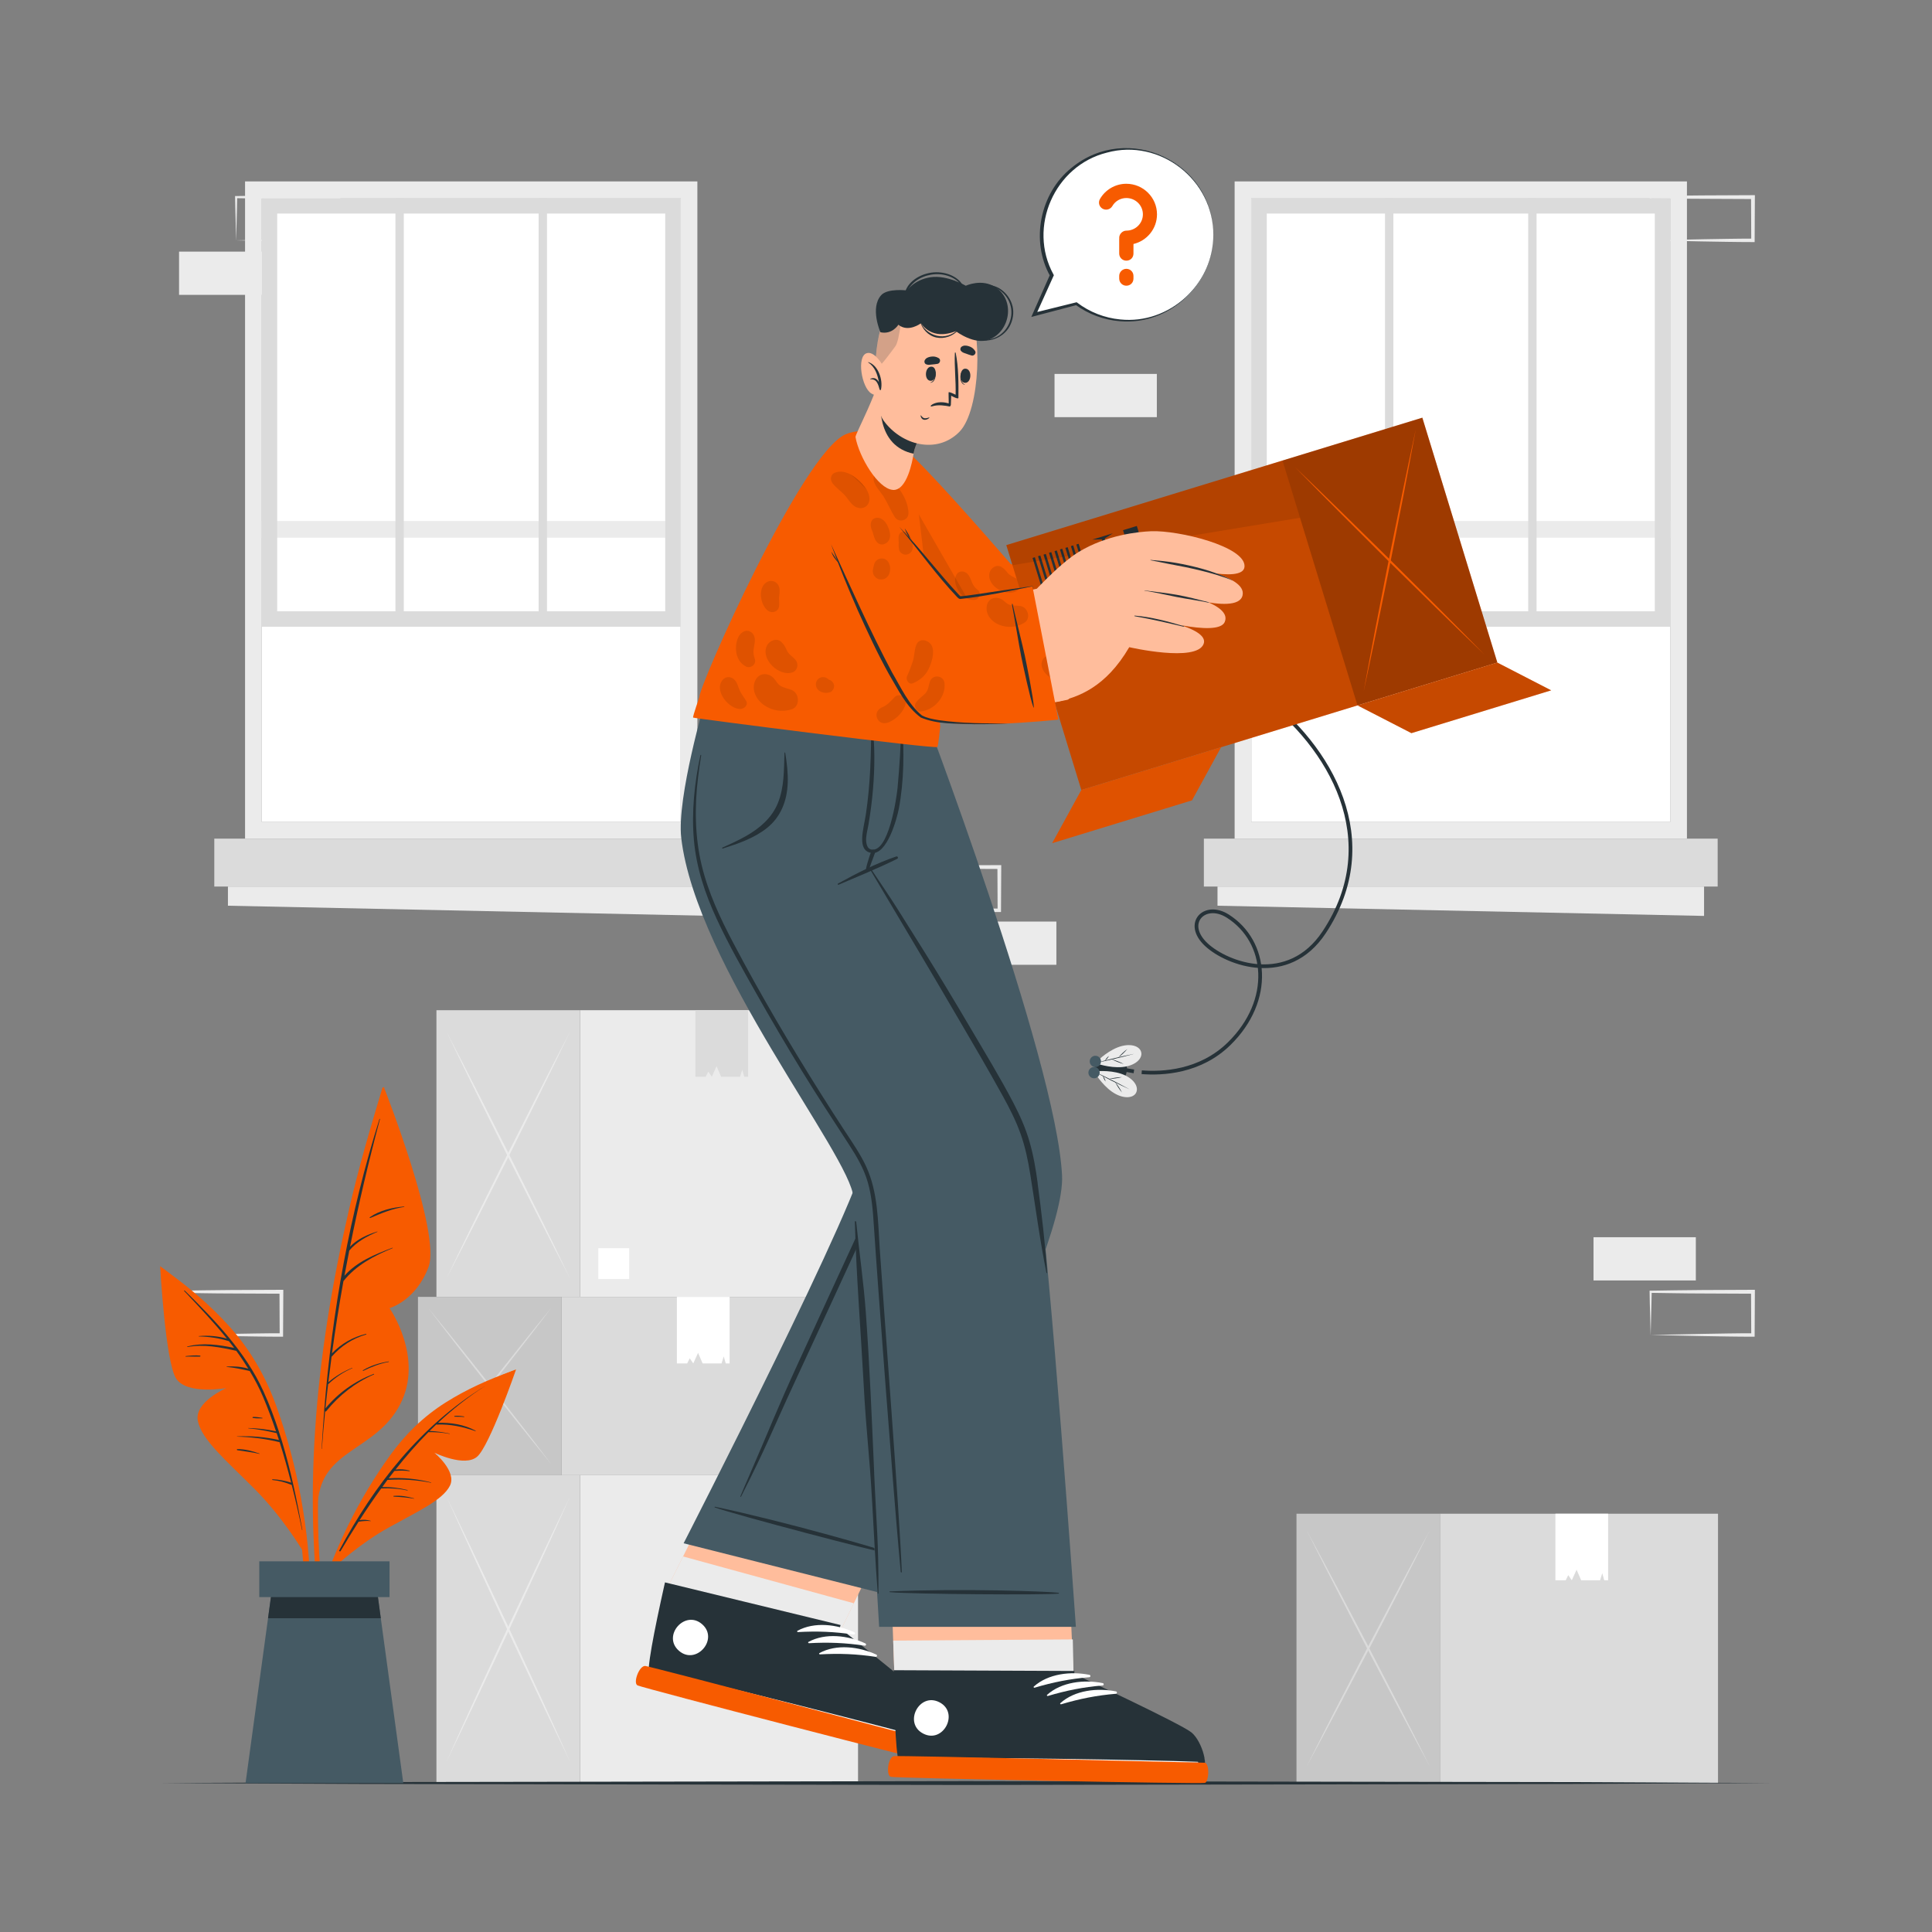 <svg width="390" height="390" viewBox="0 0 390 390" fill="none" xmlns="http://www.w3.org/2000/svg">
<rect x="0" y="0" width="390" height="390" fill="#808080" stroke="none"/>
<g clip-path="url(#clip0_625_6523)">
<path d="M321.672 258.477H342.326V249.748H321.672V258.477Z" fill="#EBEBEB"/>
<path d="M333.2 269.482L343.621 269.264L348.754 269.178C350.462 269.139 352.154 269.147 353.863 269.139L353.512 269.49L353.473 260.762L353.863 261.152L343.535 261.105C340.096 261.105 336.648 261.019 333.208 260.98L333.419 260.77C333.403 262.197 333.349 263.632 333.317 265.091L333.208 269.498L333.2 269.482ZM333.2 269.482L333.091 265.161C333.052 263.703 333.005 262.228 332.99 260.754V260.544H333.2C336.64 260.505 340.088 260.419 343.528 260.411L353.855 260.364H354.245V260.754L354.198 269.482V269.833H353.847C352.108 269.818 350.36 269.826 348.629 269.787L343.434 269.701L333.2 269.482Z" fill="#EBEBEB"/>
<path d="M181.069 183.752L191.49 183.534L196.622 183.448C198.33 183.409 200.023 183.417 201.731 183.401L201.38 183.752L201.341 175.024L201.731 175.414L191.404 175.367C187.964 175.367 184.517 175.282 181.077 175.243L181.287 175.032C181.272 176.459 181.217 177.895 181.186 179.353L181.077 183.76L181.069 183.752ZM181.069 183.752L180.96 179.431C180.921 177.973 180.874 176.498 180.858 175.024V174.814H181.069C184.509 174.775 187.956 174.689 191.396 174.681L201.723 174.634H202.113V175.024L202.067 183.752V184.103H201.716C199.976 184.088 198.229 184.096 196.497 184.057L191.303 183.971L181.069 183.752Z" fill="#EBEBEB"/>
<path d="M192.59 194.758H213.244V186.03H192.59V194.758Z" fill="#EBEBEB"/>
<path d="M169.369 194.758L179.79 194.54L184.922 194.454C186.631 194.415 188.323 194.423 190.031 194.407L189.68 194.758L189.641 186.03L190.031 186.42L179.704 186.373C176.264 186.373 172.817 186.288 169.377 186.249L169.588 186.038C169.572 187.465 169.517 188.901 169.486 190.359L169.377 194.766L169.369 194.758ZM169.369 194.758L169.26 190.437C169.221 188.979 169.174 187.504 169.159 186.03V185.82H169.369C172.809 185.781 176.257 185.695 179.696 185.687L190.024 185.64H190.414V186.03L190.367 194.758V195.109H190.016C188.276 195.094 186.529 195.102 184.798 195.063L179.603 194.977L169.369 194.758Z" fill="#EBEBEB"/>
<path d="M212.87 84.209H233.524V75.481H212.87V84.209Z" fill="#EBEBEB"/>
<path d="M36.145 269.482L46.566 269.264L51.698 269.178C53.407 269.139 55.099 269.147 56.807 269.139L56.456 269.49L56.417 260.762L56.807 261.152L46.48 261.105C43.04 261.105 39.593 261.019 36.153 260.98L36.364 260.77C36.348 262.197 36.293 263.632 36.262 265.091L36.153 269.498L36.145 269.482ZM36.145 269.482L36.036 265.161C35.997 263.703 35.95 262.228 35.935 260.754V260.544H36.145C39.585 260.505 43.033 260.419 46.472 260.411L56.8 260.364H57.19V260.754L57.143 269.482V269.833H56.792C55.052 269.818 53.305 269.826 51.574 269.787L46.379 269.701L36.145 269.482Z" fill="#EBEBEB"/>
<path d="M47.666 48.516L58.087 48.298L63.219 48.212C64.927 48.173 66.62 48.181 68.328 48.165L67.977 48.516L67.938 39.788L68.328 40.178L58.001 40.131C54.561 40.131 51.113 40.045 47.673 40.006L47.884 39.796C47.868 41.223 47.814 42.658 47.783 44.117L47.673 48.524L47.666 48.516ZM47.666 48.516L47.556 44.195C47.517 42.736 47.471 41.262 47.455 39.788V39.577H47.666C51.105 39.538 54.553 39.453 57.993 39.445L68.32 39.398H68.71V39.788L68.663 48.516V48.867H68.312C66.573 48.852 64.826 48.859 63.094 48.82L57.899 48.734L47.666 48.516Z" fill="#EBEBEB"/>
<path d="M36.145 59.522H56.8V50.794H36.145V59.522Z" fill="#EBEBEB"/>
<path d="M333.2 48.516L343.621 48.298L348.754 48.212C350.462 48.173 352.154 48.181 353.863 48.165L353.512 48.516L353.473 39.788L353.863 40.178L343.535 40.131C340.096 40.131 336.648 40.045 333.208 40.006L333.419 39.796C333.403 41.223 333.349 42.658 333.317 44.117L333.208 48.524L333.2 48.516ZM333.2 48.516L333.091 44.195C333.052 42.736 333.005 41.262 332.99 39.788V39.577H333.2C336.64 39.538 340.088 39.453 343.528 39.445L353.855 39.398H354.245V39.788L354.198 48.516V48.867H353.847C352.108 48.852 350.36 48.859 348.629 48.82L343.434 48.734L333.2 48.516Z" fill="#EBEBEB"/>
<path d="M173.207 297.781H117.086V359.923H173.207V297.781Z" fill="#EBEBEB"/>
<path d="M88.101 359.931H117.078L117.078 297.781H88.101V359.931Z" fill="#DBDBDB"/>
<path d="M90.106 355.649C92.251 351.226 94.38 346.796 96.486 342.35L102.773 328.981L108.981 315.557C111.041 311.072 113.076 306.579 115.097 302.063C112.952 306.486 110.822 310.916 108.716 315.362L102.429 328.731L96.221 342.155C94.162 346.64 92.126 351.133 90.106 355.649Z" fill="#EBEBEB"/>
<path d="M90.106 302.063C92.126 306.571 94.162 311.072 96.221 315.557L102.429 328.981L108.716 342.35C110.822 346.796 112.952 351.234 115.097 355.649C113.076 351.141 111.041 346.64 108.981 342.155L102.773 328.731L96.486 315.362C94.38 310.916 92.251 306.478 90.106 302.063Z" fill="#EBEBEB"/>
<path d="M173.207 203.923H117.086V261.784H173.207V203.923Z" fill="#EBEBEB"/>
<path d="M88.101 261.792H117.078V203.923H88.101V261.792Z" fill="#DBDBDB"/>
<path d="M140.376 217.355H141.57H142.459L142.974 216.325L143.684 217.355L144.651 215.226L145.571 217.355H148.2H149.401L149.83 215.935L150.236 217.355H151.016V203.923H140.376V217.355Z" fill="#DBDBDB"/>
<path d="M90.106 258.102C92.251 253.984 94.38 249.858 96.486 245.716L102.773 233.267L108.981 220.764C111.041 216.591 113.076 212.402 115.097 208.198C112.952 212.308 110.822 216.442 108.716 220.584L102.429 233.033L96.221 245.536C94.162 249.709 92.126 253.898 90.106 258.102Z" fill="#EBEBEB"/>
<path d="M90.106 208.206C92.126 212.41 94.162 216.598 96.221 220.771L102.429 233.275L108.716 245.724C110.822 249.865 112.952 253.992 115.097 258.11C113.076 253.906 111.041 249.717 108.981 245.544L102.773 233.041L96.486 220.592C94.38 216.45 92.251 212.324 90.106 208.206Z" fill="#EBEBEB"/>
<path d="M120.775 258.196H127.007V251.964H120.775V258.196Z" fill="white"/>
<path d="M169.463 261.792H113.342V297.781H169.463V261.792Z" fill="#DBDBDB"/>
<path d="M84.373 297.781H113.35V261.792H84.373V297.781Z" fill="#C7C7C7"/>
<path d="M136.64 275.223H137.826H138.723L139.23 274.186L139.947 275.223L140.915 273.094L141.835 275.223H144.456H145.657L146.094 273.803L146.499 275.223H147.279V261.792H136.64V275.223Z" fill="white"/>
<path d="M86.361 295.644C88.506 293.031 90.636 290.402 92.742 287.773L99.028 279.864L105.237 271.916C107.297 269.264 109.332 266.604 111.353 263.929C109.208 266.542 107.078 269.163 104.972 271.799L98.685 279.708L92.477 287.656C90.417 290.308 88.382 292.968 86.361 295.644Z" fill="#DBDBDB"/>
<path d="M86.361 263.929C88.382 266.596 90.417 269.264 92.477 271.916L98.685 279.864L104.972 287.773C107.078 290.402 109.208 293.031 111.353 295.644C109.332 292.976 107.297 290.308 105.237 287.656L99.028 279.716L92.742 271.807C90.636 269.178 88.506 266.55 86.361 263.937V263.929Z" fill="#DBDBDB"/>
<path d="M346.804 305.565H290.683V359.931H346.804V305.565Z" fill="#DBDBDB"/>
<path d="M261.713 359.931H290.69V305.565H261.713V359.931Z" fill="#C7C7C7"/>
<path d="M313.981 318.997H315.167H316.064L316.571 317.959L317.288 318.997L318.255 316.867L319.176 318.997H321.797H322.998L323.435 317.577L323.84 318.997H324.62V305.565H313.981V318.997Z" fill="white"/>
<path d="M263.702 356.694C265.847 352.747 267.977 348.785 270.083 344.807L276.369 332.857L282.578 320.861C284.637 316.851 286.673 312.834 288.693 308.802C286.548 312.749 284.419 316.711 282.313 320.689L276.026 332.639L269.817 344.635C267.758 348.644 265.722 352.661 263.702 356.694Z" fill="#DBDBDB"/>
<path d="M263.702 308.802C265.722 312.834 267.758 316.859 269.817 320.861L276.026 332.857L282.313 344.807C284.419 348.785 286.548 352.747 288.693 356.694C286.673 352.661 284.637 348.636 282.578 344.635L276.369 332.639L270.083 320.689C267.977 316.711 265.847 312.749 263.702 308.802Z" fill="#DBDBDB"/>
<path d="M249.226 36.621V169.299H340.532V36.621H249.226ZM337.163 165.93H252.595V39.991H337.163V165.93Z" fill="#EBEBEB"/>
<path d="M337.163 39.991H252.595V165.93H337.163V39.991Z" fill="white"/>
<path d="M252.595 108.545L337.163 108.545V105.175L252.595 105.175V108.545Z" fill="#EBEBEB"/>
<path d="M243.017 178.963H346.733V169.291H243.017V178.963Z" fill="#DBDBDB"/>
<path d="M245.77 182.832L343.988 184.891V178.963H245.77V182.832Z" fill="#EBEBEB"/>
<path d="M252.595 39.991H337.163V126.516H252.595V39.991ZM334.043 43.111H255.715V123.396H334.043V43.103V43.111Z" fill="#DBDBDB"/>
<path d="M310.175 39.991H308.49V123.396H310.175V39.991Z" fill="#DBDBDB"/>
<path d="M281.268 39.991H279.583V123.396H281.268V39.991Z" fill="#DBDBDB"/>
<path d="M49.468 36.621V169.299H140.775V36.621H49.468ZM137.405 165.93H52.837V39.991H137.405V165.93Z" fill="#EBEBEB"/>
<path d="M137.405 39.991H52.837V165.93H137.405V39.991Z" fill="white"/>
<path d="M52.837 108.545L137.405 108.545V105.175L52.837 105.175V108.545Z" fill="#EBEBEB"/>
<path d="M43.259 178.963H146.976V169.291H43.259V178.963Z" fill="#DBDBDB"/>
<path d="M46.012 182.832L144.23 184.891V178.963H46.012V182.832Z" fill="#EBEBEB"/>
<path d="M52.837 39.991H137.405V126.516H52.837V39.991ZM134.285 43.111H55.957V123.396H134.285V43.103V43.111Z" fill="#DBDBDB"/>
<path d="M110.417 39.991H108.732V123.396H110.417V39.991Z" fill="#DBDBDB"/>
<path d="M81.51 39.991H79.825V123.396H81.51V39.991Z" fill="#DBDBDB"/>
<path d="M32.331 359.931L73 359.736L113.669 359.674L195 359.541L276.331 359.674L317 359.736L357.669 359.931L317 360.118L276.331 360.188L195 360.321L113.669 360.188L73 360.118L32.331 359.931Z" fill="#263238"/>
<path d="M250.575 137.607C251.02 137.873 251.457 138.153 251.893 138.434" stroke="#263238" stroke-width="0.75" stroke-miterlimit="10"/>
<path d="M254.491 140.244C268.601 150.68 279.583 169.657 267.291 188.206C260.044 199.126 247.767 194.633 243.54 190.717C238.867 186.396 243.165 181.966 247.837 184.922C255.934 190.054 257.073 201.926 248.103 210.701C242.26 216.418 234.655 216.777 230.467 216.442" stroke="#263238" stroke-width="0.75" stroke-miterlimit="10"/>
<path d="M228.891 216.271C227.924 216.13 227.354 215.998 227.354 215.998" stroke="#263238" stroke-width="0.75" stroke-miterlimit="10"/>
<path d="M220.982 215.397C220.615 218.54 226.988 220.264 227.464 216.153C227.947 212.043 221.349 212.253 220.982 215.397Z" fill="#263238"/>
<path d="M229.351 220.561C228.758 221.746 226.66 221.902 224.492 220.397C222.323 218.891 220.826 216.278 220.826 216.278C220.826 216.278 223.813 215.92 226.317 216.754C228.821 217.597 229.944 219.367 229.343 220.561H229.351Z" fill="#EBEBEB"/>
<path d="M220.826 216.278C222.058 216.832 223.267 217.433 224.468 218.033C225.669 218.65 226.871 219.258 228.048 219.913C226.816 219.359 225.607 218.759 224.406 218.158C223.205 217.542 222.003 216.934 220.826 216.278Z" fill="#263238"/>
<path d="M226.488 220.537C226.208 220.217 225.966 219.866 225.732 219.515C225.506 219.157 225.279 218.798 225.092 218.416C225.373 218.735 225.615 219.086 225.849 219.437C226.075 219.796 226.301 220.155 226.488 220.537Z" fill="#263238"/>
<path d="M223.86 217.799C224.289 217.674 224.733 217.612 225.17 217.542C225.615 217.487 226.052 217.425 226.496 217.425C226.067 217.55 225.623 217.612 225.186 217.682C224.741 217.737 224.304 217.799 223.86 217.799Z" fill="#263238"/>
<path d="M223.189 218.314C223.041 218.15 222.947 217.963 222.846 217.776C222.76 217.581 222.666 217.394 222.627 217.175C222.776 217.339 222.869 217.526 222.971 217.713C223.056 217.908 223.15 218.096 223.189 218.314Z" fill="#263238"/>
<path d="M230.365 212.394C230.061 211.107 228.056 210.467 225.599 211.434C223.142 212.402 221.083 214.593 221.083 214.593C221.083 214.593 223.907 215.639 226.543 215.397C229.172 215.155 230.677 213.689 230.365 212.394Z" fill="#EBEBEB"/>
<path d="M221.083 214.594C222.409 214.336 223.719 214.032 225.038 213.728C226.348 213.408 227.658 213.096 228.953 212.729C227.627 212.979 226.317 213.291 224.999 213.595C223.688 213.915 222.378 214.227 221.083 214.594Z" fill="#263238"/>
<path d="M227.573 211.754C227.222 212.004 226.91 212.293 226.598 212.573C226.294 212.87 225.989 213.166 225.724 213.494C226.075 213.244 226.387 212.956 226.699 212.675C227.003 212.378 227.308 212.082 227.573 211.754Z" fill="#263238"/>
<path d="M224.375 213.813C224.765 214.032 225.178 214.196 225.591 214.367C226.005 214.523 226.426 214.679 226.855 214.788C226.465 214.57 226.052 214.406 225.638 214.235C225.225 214.079 224.804 213.923 224.375 213.813Z" fill="#263238"/>
<path d="M223.852 213.158C223.673 213.283 223.532 213.439 223.392 213.595C223.259 213.759 223.127 213.93 223.041 214.125C223.22 214.001 223.361 213.845 223.501 213.689C223.634 213.525 223.759 213.353 223.852 213.158Z" fill="#263238"/>
<path d="M220.982 215.397C221.606 215.467 222.058 216.037 221.98 216.661C221.91 217.285 221.341 217.737 220.717 217.659C220.093 217.581 219.64 217.019 219.718 216.395C219.788 215.771 220.358 215.319 220.982 215.397Z" fill="#455A64"/>
<path d="M221.247 213.127C221.871 213.197 222.323 213.767 222.245 214.391C222.167 215.015 221.606 215.467 220.982 215.389C220.358 215.311 219.905 214.749 219.983 214.125C220.054 213.501 220.623 213.049 221.247 213.127Z" fill="#455A64"/>
<path d="M150.524 288.842C150.524 288.842 133.918 322.14 133.91 322.171C132.537 329.051 131.453 335.104 131.188 338.286C131.188 338.302 131.18 338.317 131.188 338.341C131.087 339.542 131.102 340.322 131.274 340.564C131.289 340.587 131.289 340.603 131.305 340.618C133.076 342.412 187.722 354.994 189.774 354.791C191.833 354.596 191.412 348.722 189.68 346.538C187.933 344.354 169.174 330.182 169.174 330.182L185.437 296.829L150.532 288.842H150.524Z" fill="#FFBD9C"/>
<path d="M188.947 354.791C186.896 354.994 133.068 342.404 131.305 340.618C131.29 340.603 131.282 340.587 131.274 340.564C131.102 340.322 131.095 339.534 131.188 338.341C131.188 338.317 131.188 338.31 131.196 338.286C131.461 335.104 132.545 329.043 133.91 322.163C133.91 322.156 136.048 317.889 137.888 314.192L172.364 323.645L169.182 330.182C169.182 330.182 187.122 344.354 188.861 346.538C190.601 348.722 191.014 354.596 188.955 354.791H188.947Z" fill="#EBEBEB"/>
<path d="M189.696 353.917C187.621 354.073 132.842 340.111 131.094 338.255C130.416 337.561 131.991 329.457 134.168 319.73C134.191 319.629 134.214 319.527 134.238 319.426L169.681 328.037L169.517 328.63C169.517 328.63 188.097 343.356 189.797 345.595C191.49 347.826 191.778 353.761 189.696 353.91V353.917Z" fill="#263238"/>
<path d="M189.618 351.632C180.445 349.05 143.185 339.511 133.918 337.654C133.84 337.639 133.832 337.693 133.903 337.709C142.943 340.462 180.274 349.705 189.579 351.78C189.774 351.827 189.813 351.686 189.618 351.632Z" fill="white"/>
<path d="M172.45 329.496C168.987 327.889 164.4 327.319 160.968 329.199C160.836 329.269 160.937 329.457 161.07 329.457C164.946 329.238 168.472 329.371 172.325 329.956C172.598 329.995 172.707 329.613 172.458 329.503L172.45 329.496Z" fill="white"/>
<path d="M174.673 331.742C171.21 330.135 166.624 329.566 163.192 331.446C163.059 331.516 163.16 331.703 163.293 331.703C167.17 331.485 170.695 331.617 174.548 332.202C174.821 332.241 174.931 331.859 174.681 331.75L174.673 331.742Z" fill="white"/>
<path d="M176.888 333.996C173.425 332.389 168.839 331.82 165.407 333.7C165.274 333.77 165.376 333.957 165.508 333.957C169.385 333.739 172.91 333.871 176.764 334.456C177.037 334.495 177.146 334.113 176.896 334.004L176.888 333.996Z" fill="white"/>
<path d="M191.03 352.17C191.911 352.794 190.866 356.039 190.086 356.117C189.314 356.203 129.652 340.712 128.692 340.221C127.733 339.737 129.035 336.188 130.26 336.297C131.485 336.414 191.022 352.163 191.022 352.163L191.03 352.17Z" fill="#F75B00"/>
<path d="M141.718 327.857C138.255 324.862 133.591 330.236 137.062 333.239C140.525 336.235 145.189 330.86 141.718 327.857Z" fill="white"/>
<path d="M138.005 311.532L177.973 321.609C177.973 321.609 215.225 254.381 214.391 237.291C213.236 213.696 185.562 141.242 185.562 141.242H152.428C152.428 141.242 174.424 219.593 174.704 232.775C174.853 239.67 137.998 311.532 137.998 311.532H138.005Z" fill="#455A64"/>
<path d="M179.681 313.497C177.552 312.647 158.527 307.156 144.331 304.153C144.238 304.13 144.207 304.27 144.3 304.301C148.77 305.877 176.974 313.295 179.619 313.661C179.704 313.677 179.775 313.544 179.681 313.505V313.497Z" fill="#263238"/>
<path d="M177.474 215.943C174.837 204.883 172.061 193.853 169.05 182.887C166.031 171.873 162.911 160.875 159.425 149.994C158.996 148.668 158.559 147.342 158.122 146.016C158.052 145.813 157.74 145.907 157.802 146.11C160.899 156.936 164.058 167.755 167.006 178.628C169.955 189.501 172.778 200.405 175.43 211.349C176.085 214.063 176.733 216.77 177.372 219.484C178.028 222.284 178.737 225.1 179.065 227.963C179.377 230.716 179.221 233.446 178.519 236.129C177.825 238.766 176.709 241.254 175.578 243.727C170.797 254.101 166.008 264.467 161.25 274.856C156.484 285.262 155.704 287.633 151.133 298.132C150.564 299.434 149.994 300.737 149.456 302.047C149.417 302.133 149.542 302.203 149.589 302.117C154.815 291.837 155.618 289.357 160.47 278.897C165.353 268.367 170.22 257.837 175.064 247.299C177.248 242.541 179.814 237.689 180.141 232.37C180.485 226.84 178.737 221.27 177.474 215.943Z" fill="#263238"/>
<path d="M179.283 302.008C179.283 302.008 180.562 338.66 180.562 338.691C180.773 345.703 181.077 351.842 181.537 355.009C181.537 355.024 181.537 355.04 181.545 355.063C181.716 356.257 181.904 357.013 182.13 357.216C182.145 357.232 182.153 357.247 182.169 357.263C184.298 358.612 240.372 358.581 242.33 357.926C244.296 357.279 242.556 351.639 240.38 349.908C238.188 348.176 216.715 338.582 216.715 338.582L215.085 301.953L179.275 302.023L179.283 302.008Z" fill="#FFBD9C"/>
<path d="M180.305 331.164C180.305 331.164 180.57 338.668 180.57 338.691C180.78 345.703 181.085 351.842 181.545 355.009C181.545 355.024 181.545 355.04 181.553 355.063C181.794 356.241 181.997 357.013 182.138 357.216C182.153 357.232 182.161 357.247 182.177 357.263C184.306 358.612 240.38 358.581 242.338 357.926C244.304 357.279 242.564 351.639 240.388 349.908C238.196 348.176 216.723 338.582 216.723 338.582L216.559 330.938L180.305 331.18V331.164Z" fill="#EBEBEB"/>
<path d="M242.362 357.848C240.38 358.479 183.854 357.606 181.724 356.202C180.905 355.687 180.554 347.442 180.414 337.466C180.414 337.365 180.414 337.256 180.414 337.154L216.887 337.31L216.863 337.926C216.863 337.926 238.352 347.942 240.529 349.728C242.689 351.506 244.351 357.216 242.362 357.84V357.848Z" fill="#263238"/>
<path d="M241.753 355.64C232.229 355.258 193.775 354.618 184.329 354.962C184.251 354.962 184.251 355.016 184.329 355.024C193.76 355.609 232.214 355.937 241.745 355.796C241.948 355.796 241.948 355.648 241.745 355.64H241.753Z" fill="white"/>
<path d="M219.921 338.09C216.184 337.334 211.59 337.833 208.681 340.461C208.572 340.563 208.712 340.719 208.837 340.688C212.557 339.58 216.021 338.886 219.897 338.566C220.17 338.543 220.186 338.145 219.921 338.09Z" fill="white"/>
<path d="M222.604 339.759C218.868 339.003 214.274 339.51 211.364 342.13C211.255 342.232 211.396 342.388 211.52 342.357C215.241 341.249 218.704 340.555 222.581 340.235C222.854 340.212 222.869 339.814 222.604 339.759Z" fill="white"/>
<path d="M225.28 341.436C221.543 340.68 216.949 341.179 214.04 343.808C213.931 343.909 214.071 344.065 214.196 344.034C217.916 342.926 221.38 342.232 225.256 341.912C225.529 341.889 225.545 341.491 225.28 341.436Z" fill="white"/>
<path d="M243.251 355.835C244.257 356.241 243.984 359.634 243.251 359.899C242.517 360.156 180.89 358.932 179.844 358.682C178.799 358.433 179.244 354.681 180.461 354.501C181.677 354.33 243.243 355.835 243.243 355.835H243.251Z" fill="#F75B00"/>
<path d="M189.641 343.628C185.578 341.515 182.286 347.833 186.358 349.946C190.421 352.06 193.713 345.742 189.641 343.628Z" fill="white"/>
<path d="M185.156 141.211C185.156 141.211 185.156 141.219 185.149 141.242C185 141.921 176.74 174.579 175.711 175.196C174.541 175.882 205.725 217.846 209.422 238.438C211.786 251.612 217.183 328.403 217.183 328.403H177.466C177.466 328.403 173.573 263.195 172.271 241.698C171.764 233.36 140.486 194.813 137.514 169.112C136.578 161.015 142.397 141.203 142.397 141.203H185.156V141.211Z" fill="#455A64"/>
<path d="M176.467 297.312C175.991 286.509 175.562 275.683 174.774 264.896C174.33 258.78 173.456 252.868 172.848 246.768C172.817 246.449 172.559 246.371 172.567 246.698C172.848 257.548 173.745 268.281 174.322 279.123C174.899 289.926 175.453 292.492 176.061 303.295C176.405 309.41 176.709 315.525 177.185 321.633C177.185 321.726 177.333 321.726 177.333 321.633C177.356 310.783 176.927 308.154 176.459 297.312H176.467Z" fill="#263238"/>
<path d="M209.477 238.891C209.095 236.044 208.619 233.204 207.815 230.443C207.035 227.744 205.889 225.17 204.594 222.682C201.887 217.487 198.806 212.464 195.835 207.41C192.824 202.293 189.766 197.207 186.631 192.176C184.868 189.345 183.097 186.521 181.311 183.698C179.509 180.843 177.598 178.058 175.726 175.25C175.656 175.141 175.477 175.25 175.547 175.36C178.589 180.453 181.6 185.57 184.642 190.671C187.684 195.764 190.679 200.889 193.682 206.014C196.63 211.052 199.586 216.091 202.402 221.2C203.752 223.649 205.039 226.145 205.982 228.782C206.957 231.488 207.535 234.304 207.987 237.136C209.048 243.742 209.914 250.388 211.24 256.94C211.255 257.026 211.388 257.002 211.388 256.916C210.974 250.895 210.257 244.873 209.461 238.891H209.477Z" fill="#263238"/>
<path d="M213.705 321.523C211.427 321.227 194.111 320.626 179.619 321.25C179.517 321.25 179.525 321.391 179.619 321.399C184.345 321.82 211.029 321.999 213.681 321.695C213.767 321.687 213.806 321.539 213.697 321.523H213.705Z" fill="#263238"/>
<path d="M180.906 172.895C176.842 174.291 172.926 176.28 169.174 178.355C169.026 178.433 169.128 178.667 169.284 178.596C173.238 176.896 177.263 175.274 181.116 173.363C181.42 173.214 181.218 172.785 180.906 172.895Z" fill="#263238"/>
<path d="M182.099 145.829C182.091 145.696 181.85 145.665 181.85 145.813C181.881 150.501 181.584 154.627 181.187 159.011C180.999 161.046 179.369 172.294 175.836 171.475C175.243 171.335 174.947 170.757 174.853 169.868C174.744 168.8 175.142 167.481 175.321 166.421C175.711 164.065 176.031 161.702 176.226 159.323C176.6 154.884 176.624 150.446 176.085 146.016C176.07 145.868 175.859 145.883 175.859 146.031C175.859 152.178 175.703 158.309 174.783 164.4C174.338 167.325 172.872 171.732 175.929 172.177C179.049 172.637 181.062 165.258 181.444 163.238C182.505 157.607 182.544 151.53 182.099 145.829Z" fill="#263238"/>
<path d="M175.929 171.779C175.609 172.536 175.352 173.323 175.134 174.111C174.962 174.727 174.736 175.39 174.806 176.03C174.822 176.155 174.985 176.163 175.048 176.085C175.461 175.562 175.633 174.844 175.867 174.22C176.132 173.503 176.421 172.785 176.67 172.052C176.834 171.568 176.124 171.319 175.929 171.779Z" fill="#263238"/>
<path d="M177.59 252.119C177.224 246.573 177.239 240.708 174.884 235.56C173.714 233.009 172.099 230.693 170.563 228.353C168.948 225.888 167.357 223.415 165.789 220.919C159.518 210.959 153.527 200.795 148.044 190.382C145.4 185.367 142.966 180.188 141.64 174.65C140.252 168.854 140.197 162.786 140.915 156.897C141.094 155.422 141.297 153.956 141.547 152.49C141.562 152.381 141.406 152.341 141.383 152.451C140.189 158.082 139.565 163.878 140.08 169.634C140.572 175.18 142.334 180.429 144.659 185.46C147.077 190.694 149.955 195.733 152.794 200.756C155.719 205.928 158.73 211.052 161.834 216.122C164.923 221.169 168.168 226.098 171.389 231.059C172.949 233.462 174.4 235.926 175.188 238.703C175.991 241.519 176.21 244.46 176.397 247.369C177.193 259.646 180.305 300.464 181.405 312.678C181.545 314.231 181.685 315.783 181.826 317.327C181.841 317.467 182.044 317.46 182.044 317.327C181.568 305.073 178.402 264.357 177.59 252.119Z" fill="#263238"/>
<path d="M158.504 151.944C158.488 151.858 158.364 151.889 158.356 151.967C158.239 155.384 158.34 158.902 157.022 162.123C155.821 165.079 153.403 167.154 150.696 168.706C149.136 169.603 147.483 170.36 145.837 171.085C145.72 171.14 145.767 171.327 145.899 171.288C149.05 170.29 152.241 169.205 154.854 167.115C157.646 164.876 158.871 161.624 159.011 158.106C159.089 156.039 158.847 153.988 158.504 151.952V151.944Z" fill="#263238"/>
<path d="M175.82 96.384C180.274 110.081 192.333 133.411 196.638 136.227C200.453 138.715 218.4 135.938 226.247 134.043C229.188 133.333 222.581 110.978 219.461 111.797C215.709 112.78 204.532 115.299 203.721 114.683C202.824 114.004 191.639 100.175 183.651 92.001C176.405 84.591 174.143 91.205 175.828 96.392L175.82 96.384Z" fill="#FFBD9C"/>
<path d="M224.547 134.214C226.052 134.027 238.79 133.449 244.632 130.259C247.728 128.567 255.708 122.966 254.92 120.954C254.195 119.121 251.628 120.119 251.628 120.119C251.628 120.119 255.154 117.569 254.117 115.026C253.079 112.483 248.844 114.394 248.844 114.394C248.844 114.394 252.268 111.508 251.059 109.051C249.842 106.594 245.903 109.223 245.903 109.223C245.903 109.223 249.156 106.734 247.307 105.128C245.076 103.193 239.593 108.466 235.896 109.698C235.053 109.979 218.447 114.176 218.447 114.176L224.547 134.214Z" fill="#FFBD9C"/>
<path d="M245.763 109.152C241.722 113.013 239.281 114.004 233.891 115.104C233.782 115.127 233.79 115.283 233.907 115.275C239.289 114.683 242.526 113.887 245.966 109.34C246.137 109.121 245.966 108.973 245.771 109.152H245.763Z" fill="#263238"/>
<path d="M248.711 114.3C244.164 117.951 241.527 119.043 235.958 120.603C235.88 120.626 235.911 120.759 235.989 120.743C241.582 119.667 244.788 118.793 248.852 114.558C249.039 114.363 248.914 114.129 248.703 114.3H248.711Z" fill="#263238"/>
<path d="M251.363 120.181C246.706 123.395 243.867 124.721 238.267 125.54C238.134 125.556 238.15 125.751 238.282 125.751C244.07 125.47 247.627 123.84 251.441 120.33C251.698 120.088 251.652 119.979 251.355 120.174L251.363 120.181Z" fill="#263238"/>
<path d="M214.095 114.893C214.095 114.893 218.736 109.644 221.279 107.788C223.829 105.931 235.865 102.499 236.754 105.058C237.9 108.357 231.341 111.711 227.916 112.928C227.916 112.928 230.576 120.564 226.388 123.988C222.199 127.412 214.095 114.893 214.095 114.893Z" fill="#FFBD9C"/>
<path d="M236.777 106.072C235.646 109.839 231.044 111.15 227.815 112.585C227.565 112.694 227.573 112.928 227.69 113.1C228.587 116.376 228.907 121.258 226.614 124.012C226.544 124.09 226.653 124.199 226.731 124.129C229.593 121.508 229.671 116.68 228.455 113.162C231.793 111.742 236.356 110.229 236.816 106.087C236.816 106.064 236.785 106.056 236.777 106.08V106.072Z" fill="#263238"/>
<path d="M224.547 138.067L218.658 111.282L204.103 113.926C198.362 107.351 186.888 94.208 182.24 90.261C176.787 85.628 173.207 89.115 175.212 96.127C179.79 112.164 193.089 135.688 196.592 137.943C201.615 141.18 224.539 138.075 224.539 138.075L224.547 138.067Z" fill="#F75B00"/>
<path opacity="0.1" d="M203.76 122.07C204.43 122.304 205.249 122.234 205.951 122.327C207.488 122.538 208.198 124.839 206.778 125.712C205.257 126.648 203.424 126.797 201.747 126.141C200.179 125.533 198.869 124.02 199.204 122.257C199.501 120.713 201.092 120.268 202.317 121.056C202.816 121.376 203.182 121.875 203.752 122.07H203.76ZM199.735 115.697C199.173 118.357 203.276 120.627 205.374 119.215C206.123 118.708 206.1 117.554 205.429 117.008C204.82 116.508 204.298 116.43 203.752 115.978C203.487 115.76 203.541 115.799 203.253 115.455C202.902 115.026 202.59 114.699 202.09 114.418C201.076 113.856 199.945 114.722 199.735 115.697ZM193.191 115.838C192.348 116.937 192.98 118.591 193.721 119.589C194.454 120.572 195.538 121.212 196.786 121.079C197.73 120.978 198.144 119.667 197.364 119.082C196.872 118.716 196.498 118.224 196.272 117.717C195.905 116.891 195.655 115.83 194.735 115.463C194.205 115.253 193.549 115.362 193.183 115.83L193.191 115.838ZM210.468 133.185C209.368 135.408 212.714 137.935 214.75 137.498C215.428 137.35 216.084 136.461 215.475 135.821C214.992 135.314 214.414 134.901 213.962 134.355C213.408 133.692 213.112 132.842 212.238 132.506C211.544 132.241 210.803 132.506 210.468 133.185ZM179.049 105.924C178.862 105.573 178.605 105.23 178.285 104.98C178.722 106.095 179.182 107.219 179.665 108.342C179.759 107.523 179.392 106.595 179.049 105.924ZM183.394 103.576C183.339 101.649 182.403 99.84 181.241 98.342C180.305 97.141 178.69 95.199 176.967 95.636C176.561 95.737 176.374 96.119 176.343 96.494C176.233 97.812 177.747 99.231 178.394 100.277C179.213 101.603 179.798 103.069 180.633 104.387C181.42 105.62 183.425 105.081 183.378 103.576H183.394ZM182.887 111.969C183.503 111.922 184.049 111.516 184.197 110.892C184.345 110.268 184.252 109.683 184.08 109.075C183.94 108.576 183.682 107.921 183.261 107.585C182.622 107.078 181.647 107.258 181.436 108.123C181.327 108.56 181.413 109.052 181.42 109.496C181.42 109.691 181.42 109.894 181.405 110.089C181.389 110.385 181.452 110.674 181.498 110.97C181.6 111.548 182.317 112.008 182.879 111.969H182.887Z" fill="#030402"/>
<path d="M219.446 135.719C218.775 134.136 217.129 127.233 216.739 125.509C216.357 123.817 215.015 116.812 214.618 115.042C214.594 114.948 214.727 114.886 214.75 114.987C215.171 116.734 217.059 123.614 217.464 125.33C217.87 127.054 219.43 133.964 219.539 135.704C219.539 135.766 219.469 135.782 219.454 135.727L219.446 135.719Z" fill="#263238"/>
<path opacity="0.1" d="M205.944 139.401C201.849 139.378 198.261 139.003 196.599 137.935C193.089 135.673 179.798 112.156 175.22 96.119C174.065 92.094 174.759 89.232 176.585 88.397L205.952 139.401H205.944Z" fill="black"/>
<path d="M139.924 144.854C140.026 145.002 188.698 151.242 189.213 150.79C189.408 150.626 189.798 146.679 189.798 146.679C189.798 146.679 185.336 93.686 183.027 90.581C181.007 87.859 174.876 85.901 170.703 87.672C161.944 91.385 140.97 138.731 141.196 140.681C141.196 140.681 139.792 144.667 139.917 144.846L139.924 144.854Z" fill="#F75B00"/>
<path opacity="0.1" d="M157.474 138.403C158.145 138.84 159.058 138.981 159.799 139.277C161.421 139.924 161.569 142.631 159.791 143.193C157.872 143.801 155.836 143.466 154.183 142.303C152.638 141.211 151.617 139.207 152.459 137.374C153.2 135.767 155.064 135.72 156.187 136.906C156.648 137.389 156.913 138.037 157.482 138.403H157.474ZM154.807 130.346C153.473 133.099 157.334 136.687 160.009 135.712C160.969 135.361 161.25 134.098 160.665 133.318C160.134 132.608 159.588 132.382 159.112 131.742C158.878 131.43 158.933 131.493 158.715 131.032C158.442 130.463 158.2 130.026 157.724 129.582C156.772 128.692 155.298 129.332 154.807 130.346ZM150.306 127.413C148.848 127.959 148.473 129.925 148.582 131.313C148.692 132.686 149.355 133.942 150.626 134.558C151.585 135.026 152.763 134.02 152.365 132.998C152.116 132.358 152.046 131.664 152.131 131.048C152.272 130.042 152.67 128.872 152.007 127.983C151.624 127.468 150.93 127.179 150.306 127.413ZM166.296 136.695C165.524 136.594 164.806 137.171 164.705 137.928C164.588 138.754 165.157 139.472 165.914 139.729C166.483 139.917 166.975 139.901 167.552 139.737C167.825 139.659 168.051 139.402 168.184 139.176C168.332 138.926 168.418 138.622 168.363 138.333C168.27 137.803 167.856 137.296 167.295 137.202C167.248 137.148 167.193 137.085 167.123 137.031C166.881 136.836 166.6 136.726 166.296 136.687V136.695ZM154.331 117.874C153.028 119.215 153.582 122.265 155.049 123.295C155.899 123.888 157.131 123.466 157.272 122.382C157.318 122.023 157.295 121.805 157.287 121.454C157.287 121.119 157.248 120.9 157.256 120.705C157.295 120.05 157.474 119.325 157.326 118.685C156.983 117.211 155.368 116.797 154.331 117.874ZM145.876 137.249C144.074 139.386 147.046 143.052 149.378 143.122C150.158 143.146 151.117 142.35 150.626 141.492C150.236 140.806 149.713 140.197 149.37 139.48C148.949 138.606 148.848 137.592 147.99 136.992C147.303 136.516 146.422 136.594 145.868 137.249H145.876ZM188.908 136.57C188.37 136.656 187.863 137.015 187.676 137.694C187.426 138.559 187.395 139.332 186.748 140.01C186.093 140.689 185.32 141.11 184.837 141.945C184.416 142.654 185.04 143.707 185.882 143.614C187.231 143.473 188.487 142.748 189.369 141.711C189.244 140.244 189.088 138.505 188.908 136.57ZM184.985 130.135C184.54 131.196 184.626 132.397 184.26 133.505C183.932 134.503 183.55 135.533 183.105 136.485C182.778 137.179 183.433 138.294 184.291 137.92C185.71 137.288 186.763 136.461 187.458 135.026C188.05 133.801 188.706 131.742 188.136 130.44C187.614 129.238 185.625 128.607 184.985 130.143V130.135ZM180.539 140.767C179.845 141.539 179.088 142.358 178.113 142.756C177.185 143.138 176.639 144.058 177.084 145.041C177.536 146.04 178.566 146.188 179.478 145.774C181.108 145.026 182.364 143.723 182.863 141.984C183.246 140.658 181.42 139.784 180.539 140.767ZM173.41 102.547C174.33 102.695 175.196 102.219 175.438 101.283C175.875 99.606 174.377 97.874 173.191 96.829C171.967 95.753 170.337 94.832 168.675 95.371C167.622 95.714 167.497 96.853 168.121 97.625C168.847 98.53 169.853 99.193 170.625 100.074C171.46 101.026 172.053 102.321 173.41 102.539V102.547ZM179.377 109.161C180.032 108.217 179.525 106.829 179.057 105.924C178.807 105.448 178.425 105.004 177.949 104.739C177.302 104.38 176.319 104.427 175.953 105.168C175.711 105.651 175.734 106.088 175.859 106.587C175.921 106.837 176.015 107.047 176.124 107.289C176.14 107.32 176.148 107.344 176.155 107.359L176.171 107.422C176.397 108.147 176.538 108.951 177.091 109.504C177.817 110.238 178.87 109.902 179.385 109.153L179.377 109.161ZM183.394 103.576C183.339 101.65 182.403 99.84 181.241 98.343C180.305 97.141 178.69 95.199 176.967 95.636C176.561 95.737 176.374 96.12 176.343 96.494C176.233 97.812 177.747 99.232 178.394 100.277C179.213 101.603 179.798 103.069 180.633 104.388C181.42 105.62 183.425 105.082 183.378 103.576H183.394ZM177.505 116.93C177.793 116.985 178.09 116.977 178.378 116.907C178.823 116.797 179.158 116.454 179.392 116.088C179.634 115.705 179.673 115.175 179.697 114.738C179.72 114.278 179.533 113.88 179.346 113.482C179.26 113.373 179.174 113.272 179.088 113.163L178.745 112.913C178.433 112.741 178.082 112.695 177.747 112.757C177.123 112.858 176.608 113.319 176.46 113.943C176.35 114.403 176.21 114.855 176.187 115.331C176.21 115.471 176.233 115.62 176.257 115.76C176.311 115.978 176.421 116.173 176.569 116.337C176.795 116.626 177.13 116.875 177.505 116.946V116.93ZM182.887 111.969C183.503 111.922 184.049 111.517 184.197 110.893C184.345 110.269 184.252 109.684 184.08 109.075C183.94 108.576 183.682 107.921 183.261 107.586C182.622 107.079 181.647 107.258 181.436 108.124C181.327 108.561 181.413 109.052 181.42 109.497C181.42 109.692 181.42 109.894 181.405 110.089C181.389 110.386 181.452 110.674 181.498 110.971C181.6 111.548 182.317 112.008 182.879 111.969H182.887Z" fill="#030402"/>
<path d="M180.196 98.888C177.224 98.615 173.418 92.266 172.692 88.234C172.645 87.953 173.831 85.613 175.134 82.695C175.921 80.925 176.748 78.928 177.38 77.056L188.175 83.85C188.175 83.85 185.703 87.391 184.626 90.667C184.54 90.94 184.478 91.205 184.447 91.463C184.439 91.502 184.431 91.549 184.423 91.595C184.174 93.14 183.066 99.154 180.188 98.896L180.196 98.888Z" fill="#FFBD9C"/>
<path d="M184.447 91.455C184.447 91.455 184.439 91.533 184.423 91.58C184.041 91.518 183.628 91.401 183.191 91.245C176.444 88.811 177.629 79.95 178.105 77.501L180.804 79.201L188.175 83.842C188.175 83.842 185.702 87.384 184.634 90.66C184.548 90.933 184.486 91.19 184.454 91.455H184.447Z" fill="#263238"/>
<path d="M178.503 64.545C176.272 68.562 175.89 81.463 178.355 84.887C181.927 89.848 189.103 91.782 193.651 87.188C198.058 82.734 198.268 65.91 195.39 62.657C191.155 57.876 181.803 58.609 178.503 64.545Z" fill="#FFBD9C"/>
<path d="M188.862 74.974C188.862 74.974 188.791 75.013 188.791 75.052C188.791 75.941 188.635 76.955 187.824 77.22C187.801 77.228 187.801 77.275 187.824 77.267C188.807 77.165 188.994 75.808 188.854 74.966L188.862 74.974Z" fill="#263238"/>
<path d="M188.105 74.022C186.685 73.866 186.475 76.721 187.793 76.869C189.088 77.009 189.298 74.154 188.105 74.022Z" fill="#263238"/>
<path d="M193.978 75.277C193.978 75.277 194.041 75.324 194.041 75.363C193.939 76.245 193.978 77.274 194.758 77.633C194.782 77.641 194.774 77.688 194.75 77.68C193.783 77.461 193.752 76.096 193.986 75.277H193.978Z" fill="#263238"/>
<path d="M194.844 74.419C196.279 74.419 196.162 77.29 194.836 77.282C193.533 77.282 193.65 74.412 194.844 74.419Z" fill="#263238"/>
<path d="M189.26 73.445C188.87 73.531 188.487 73.538 188.09 73.585C187.637 73.632 187.286 73.718 186.873 73.499C186.647 73.382 186.545 73.024 186.639 72.797C186.857 72.267 187.388 72.072 187.926 71.994C188.511 71.908 188.979 71.994 189.486 72.29C189.977 72.579 189.774 73.336 189.252 73.453L189.26 73.445Z" fill="#263238"/>
<path d="M196.124 71.76C195.734 71.666 195.39 71.518 195.008 71.385C194.579 71.237 194.228 71.159 193.947 70.785C193.799 70.582 193.854 70.215 194.033 70.052C194.462 69.669 195.024 69.716 195.546 69.88C196.108 70.052 196.498 70.332 196.826 70.824C197.145 71.3 196.631 71.892 196.116 71.768L196.124 71.76Z" fill="#263238"/>
<path d="M188.214 82.009C189.369 81.642 190.804 81.876 191.709 82.056C191.81 82.048 191.919 81.853 191.943 81.76L192.013 79.88C192.247 80.02 193.471 80.668 193.471 80.317C193.495 77.391 193.51 74.139 192.918 71.222C192.902 71.128 192.754 71.136 192.754 71.23C192.621 74.037 192.988 76.853 192.902 79.677C192.512 79.498 191.88 79.17 191.521 79.154C191.42 79.178 191.553 81.143 191.498 81.44C191.498 81.44 189.751 80.784 188.23 81.619C187.832 81.838 187.668 82.181 188.222 82.009H188.214Z" fill="#263238"/>
<path d="M185.905 83.865C186.1 84.084 186.295 84.38 186.615 84.427C186.919 84.474 187.286 84.357 187.575 84.263C187.606 84.255 187.629 84.287 187.614 84.31C187.364 84.63 186.873 84.817 186.467 84.716C186.077 84.622 185.898 84.263 185.827 83.897C185.82 83.842 185.882 83.826 185.913 83.865H185.905Z" fill="#263238"/>
<path opacity="0.2" d="M182.27 60.45C182.153 62.462 181.678 68.671 180.718 69.934C179.798 71.151 177.707 74.139 176.662 74.599C176.803 70.457 177.442 66.518 178.519 64.482C179.4 62.79 180.718 61.432 182.27 60.45Z" fill="#263238"/>
<path d="M193.385 66.526C192.27 67.641 190.663 68.141 189.119 67.774C187.613 67.423 186.186 66.261 185.741 64.748C185.726 64.701 185.656 64.724 185.671 64.771C186.139 66.386 187.325 67.774 189.025 68.133C190.624 68.468 192.41 67.852 193.463 66.604C193.51 66.549 193.432 66.472 193.385 66.526Z" fill="#263238"/>
<path d="M189.47 54.966C186.825 54.834 184.306 56.121 183.214 57.852C182.551 58.905 182.387 60.005 182.481 61.144C182.481 61.191 182.582 61.191 182.582 61.144C182.559 59.35 183.581 57.377 185.585 56.269C187.504 55.2 189.977 55.005 192.028 55.957C193.104 56.456 193.947 57.213 194.345 58.102C194.391 58.203 194.594 58.157 194.555 58.055C193.955 56.355 191.864 55.091 189.477 54.974L189.47 54.966Z" fill="#263238"/>
<path d="M204.383 61.768C204.056 60.442 203.229 59.264 202.129 58.468C200.585 57.353 198.744 57.369 196.919 57.423C196.872 57.423 196.872 57.501 196.919 57.501C198.479 57.462 200.054 57.501 201.427 58.336C202.543 59.007 203.44 60.067 203.876 61.308C204.773 63.874 203.541 66.892 201.076 68.062C199.68 68.725 198.011 68.78 196.583 68.203C196.529 68.179 196.482 68.265 196.537 68.289C199.15 69.42 202.387 68.421 203.783 65.917C204.477 64.677 204.734 63.164 204.391 61.776L204.383 61.768Z" fill="#263238"/>
<path d="M177.723 67.064C177.723 67.064 175.578 62.158 177.871 59.592C179.174 58.133 183.089 58.632 183.089 58.632C183.089 58.632 184.525 56.464 187.84 55.965C191.194 55.458 194.961 57.681 194.961 57.681C194.961 57.681 198.221 56.129 201.029 58.024C204.937 60.668 203.954 66.854 199.695 68.538C196.7 69.724 192.972 66.869 192.972 66.869C192.59 66.893 188.557 68.928 185.897 65.262C185.897 65.262 183.362 67.189 181.35 65.551C181.35 65.551 180.11 67.61 177.715 67.064H177.723Z" fill="#263238"/>
<path d="M178.994 75.231C178.994 75.231 176.951 70.652 174.931 71.307C172.91 71.963 173.901 78.21 175.89 79.427C177.887 80.644 179.041 78.819 179.041 78.819L178.987 75.231H178.994Z" fill="#FFBD9C"/>
<path d="M175.258 73.094C175.258 73.094 175.212 73.133 175.235 73.148C176.623 74.045 177.146 75.598 177.419 77.15C177.076 76.502 176.53 76.081 175.68 76.471C175.633 76.495 175.664 76.557 175.703 76.557C176.343 76.541 176.772 76.736 177.091 77.314C177.318 77.719 177.435 78.203 177.567 78.647C177.614 78.796 177.871 78.772 177.848 78.608V78.569C178.254 76.658 177.279 73.679 175.251 73.094H175.258Z" fill="#263238"/>
<path d="M287.118 84.318L203.142 110.04L218.283 159.472L302.259 133.749L287.118 84.318Z" fill="#F75B00"/>
<path opacity="0.2" d="M287.118 84.318L203.142 110.04L218.283 159.472L302.259 133.749L287.118 84.318Z" fill="black"/>
<path opacity="0.2" d="M287.107 84.321L258.886 92.965L274.027 142.396L302.248 133.752L287.107 84.321Z" fill="black"/>
<path d="M285.754 86.837C284.81 91.213 283.882 95.589 282.985 99.973L280.317 113.139L277.743 126.329C276.901 130.728 276.082 135.135 275.278 139.55C276.222 135.174 277.15 130.798 278.055 126.415L280.723 113.248L283.297 100.058C284.139 95.659 284.958 91.252 285.761 86.837H285.754Z" fill="#F75B00"/>
<path d="M299.614 132.093C296.478 128.887 293.335 125.689 290.168 122.523L280.652 113.038L271.074 103.623C267.876 100.495 264.654 97.383 261.417 94.294C264.553 97.5 267.696 100.698 270.863 103.865L280.379 113.35L289.958 122.764C293.156 125.892 296.377 129.004 299.614 132.093Z" fill="#F75B00"/>
<path d="M219.267 116.409L219.729 116.268L217.739 109.772L217.277 109.913L219.267 116.409Z" fill="#263238"/>
<path d="M218.168 116.739L218.63 116.597L216.641 110.101L216.178 110.243L218.168 116.739Z" fill="#263238"/>
<path d="M217.052 117.095L217.515 116.953L215.525 110.457L215.063 110.599L217.052 117.095Z" fill="#263238"/>
<path d="M215.954 117.407L216.416 117.265L214.427 110.769L213.965 110.91L215.954 117.407Z" fill="#263238"/>
<path d="M214.855 117.755L215.318 117.613L213.328 111.117L212.866 111.259L214.855 117.755Z" fill="#263238"/>
<path d="M213.747 118.087L214.209 117.946L212.22 111.45L211.757 111.592L213.747 118.087Z" fill="#263238"/>
<path d="M212.641 118.456L213.104 118.314L211.114 111.819L210.651 111.96L212.641 118.456Z" fill="#263238"/>
<path d="M211.532 118.78L211.995 118.639L210.004 112.143L209.541 112.285L211.532 118.78Z" fill="#263238"/>
<path d="M210.427 119.126L210.889 118.985L208.899 112.489L208.437 112.631L210.427 119.126Z" fill="#263238"/>
<path d="M222.41 108.88L220.483 108.927L224.64 107.655L223.018 108.693L223.751 111.079C225.069 110.861 225.958 111.953 226.629 114.145L222.472 115.416C221.801 113.232 221.926 111.82 223.143 111.267L222.41 108.872V108.88Z" fill="#263238"/>
<path d="M226.59 110.541L227.675 110.206L226.7 107.024L229.484 106.173L230.451 109.356L231.543 109.02L230.077 113.092L226.59 110.541Z" fill="#263238"/>
<path opacity="0.1" d="M203.136 110.042L204.376 114.091L262.424 104.52L258.89 92.968L203.136 110.042Z" fill="black"/>
<path d="M313.131 139.355L284.911 147.997L274.03 142.397L302.25 133.747L313.131 139.355Z" fill="#F75B00"/>
<path opacity="0.2" d="M313.131 139.355L284.911 147.997L274.03 142.397L302.25 133.747L313.131 139.355Z" fill="black"/>
<path d="M212.395 170.204L240.623 161.561L246.496 150.829L218.276 159.471L212.395 170.204Z" fill="#F75B00"/>
<path opacity="0.1" d="M212.395 170.204L240.623 161.561L246.496 150.829L218.276 159.471L212.395 170.204Z" fill="black"/>
<path d="M165.937 102.414C170.063 116.212 181.553 139.83 185.796 142.74C189.548 145.322 207.558 142.974 215.452 141.266C218.408 140.626 212.339 118.115 209.196 118.864C205.421 119.761 194.189 122.007 193.385 121.368C192.512 120.666 181.654 106.571 173.862 98.21C166.795 90.628 164.377 97.188 165.937 102.406V102.414Z" fill="#FFBD9C"/>
<path d="M207.574 120.697C207.574 120.697 213.541 113.974 217.768 111.407C223.431 107.975 229.734 107.344 232.386 107.234C237.931 107.016 251.496 110.315 251.223 114.387C250.981 118.076 237.284 113.997 237.284 113.997C237.284 113.997 251.932 115.846 250.817 120.229C249.709 124.613 234.086 118.981 234.086 118.981C234.086 118.981 249.093 121.22 247.229 125.557C245.825 128.833 231.387 124.535 231.387 124.535C231.387 124.535 244.273 126.547 242.97 129.979C241.535 133.778 227.955 130.642 227.955 130.642C223.182 138.817 217.566 140.759 213.408 141.664C212.402 141.882 207.566 120.697 207.566 120.697H207.574Z" fill="#FFBD9C"/>
<path d="M232.269 113.03C234 113.186 235.747 113.326 237.456 113.638C239.164 113.942 240.864 114.317 242.533 114.777C246.636 115.916 249.023 117.273 248.867 117.211C245.162 115.612 239.062 114.41 237.354 114.106C235.646 113.802 233.961 113.404 232.253 113.1C232.206 113.1 232.23 113.03 232.269 113.038V113.03Z" fill="#263238"/>
<path d="M231.044 119.184C233.244 119.48 235.436 119.691 237.62 120.081C239.796 120.471 241.824 121.025 243.969 121.563C244.133 121.602 244.055 121.68 243.891 121.641C241.73 121.189 239.694 120.939 237.526 120.51C235.365 120.089 233.205 119.574 231.036 119.231C231.005 119.231 231.013 119.176 231.044 119.176V119.184Z" fill="#263238"/>
<path d="M229.047 124.269C232.433 124.542 235.755 125.447 239 126.407C239.164 126.453 239.055 126.539 238.883 126.5C235.592 125.728 233.01 125.096 229.04 124.386C228.977 124.379 228.977 124.262 229.047 124.269Z" fill="#263238"/>
<path d="M213.65 145.259L208.408 118.342L193.799 120.635C188.222 113.927 177.06 100.511 172.505 96.447C167.162 91.681 163.504 95.082 165.337 102.141C169.533 118.287 182.263 142.116 185.71 144.456C190.656 147.81 213.65 145.259 213.65 145.259Z" fill="#F75B00"/>
<path opacity="0.1" d="M203.76 122.07C204.431 122.304 205.25 122.234 205.952 122.328C207.488 122.538 208.198 124.839 206.778 125.713C205.257 126.649 203.424 126.797 201.747 126.142C200.18 125.533 198.869 124.02 199.205 122.257C199.501 120.713 201.092 120.268 202.317 121.056C202.816 121.376 203.183 121.875 203.752 122.07H203.76ZM202.223 119.309C203.3 119.754 204.509 119.8 205.374 119.215C205.554 119.091 205.694 118.935 205.78 118.747L202.223 119.309ZM194.634 120.495C195.25 120.931 195.983 121.165 196.787 121.08C197.356 121.017 197.738 120.518 197.769 120.003L194.634 120.495ZM211.17 132.514C210.881 132.631 210.632 132.858 210.468 133.185C209.813 134.503 210.725 135.923 211.997 136.773L211.17 132.514ZM187.676 137.694C187.427 138.559 187.395 139.332 186.748 140.01C186.101 140.689 185.328 141.11 184.837 141.945C184.416 142.654 185.048 143.707 185.89 143.614C188.573 143.325 190.905 140.728 190.671 137.982C190.523 136.258 188.16 136.017 187.676 137.694ZM184.985 130.135C184.541 131.196 184.626 132.397 184.26 133.505C183.932 134.503 183.55 135.533 183.105 136.485C182.778 137.179 183.433 138.294 184.291 137.92C185.711 137.288 186.764 136.461 187.458 135.026C188.051 133.801 188.706 131.742 188.136 130.44C187.614 129.238 185.625 128.607 184.985 130.143V130.135ZM173.402 102.547C174.323 102.695 175.188 102.219 175.43 101.283C175.867 99.606 174.369 97.874 173.184 96.829C171.959 95.753 170.329 94.832 168.668 95.371C167.615 95.714 167.49 96.853 168.114 97.625C168.839 98.53 169.845 99.193 170.618 100.074C171.452 101.026 172.045 102.321 173.402 102.539V102.547ZM179.369 109.161C180.024 108.217 179.517 106.829 179.049 105.924C178.8 105.448 178.418 105.004 177.942 104.739C177.294 104.38 176.312 104.427 175.945 105.168C175.703 105.651 175.727 106.088 175.851 106.587C175.914 106.837 176.007 107.047 176.117 107.289C176.132 107.32 176.14 107.344 176.148 107.359L176.163 107.422C176.39 108.147 176.53 108.951 177.084 109.504C177.809 110.238 178.862 109.902 179.377 109.153L179.369 109.161ZM177.497 116.93C177.786 116.985 178.082 116.977 178.371 116.907C178.815 116.797 179.151 116.454 179.385 116.088C179.627 115.705 179.666 115.175 179.689 114.738C179.712 114.278 179.525 113.88 179.338 113.482C179.252 113.373 179.166 113.272 179.081 113.163L178.737 112.913C178.425 112.741 178.074 112.695 177.739 112.757C177.115 112.858 176.6 113.319 176.452 113.943C176.343 114.403 176.202 114.855 176.179 115.331C176.202 115.471 176.226 115.62 176.249 115.76C176.304 115.978 176.413 116.173 176.561 116.337C176.787 116.626 177.123 116.875 177.497 116.946V116.93ZM184.08 109.083C184.08 109.083 184.073 109.075 184.073 109.068C183.566 108.483 183.051 107.89 182.552 107.313C182.06 107.274 181.577 107.539 181.436 108.124C181.327 108.561 181.405 109.044 181.421 109.497C181.421 109.692 181.413 109.887 181.405 110.089C181.389 110.386 181.444 110.674 181.499 110.963C181.592 111.548 182.318 112.008 182.879 111.961C183.495 111.915 184.041 111.509 184.19 110.885C184.338 110.277 184.244 109.684 184.08 109.083Z" fill="#030402"/>
<path d="M208.612 142.787C207.98 141.188 206.498 134.246 206.147 132.514C205.804 130.814 204.626 123.778 204.275 122C204.259 121.906 204.392 121.844 204.407 121.945C204.789 123.7 206.506 130.619 206.872 132.35C207.239 134.082 208.635 141.024 208.697 142.771C208.697 142.833 208.627 142.841 208.612 142.794V142.787Z" fill="#263238"/>
<path d="M203.791 146.016C201.396 146.149 199.002 146.203 196.607 146.188C193.019 146.047 189.275 146.266 185.874 144.838C182.887 142.631 181.303 139.183 179.455 136.102C177.115 131.906 175.102 127.538 173.137 123.17C171.218 118.779 169.393 114.34 167.747 109.84C171.725 118.545 175.609 127.304 180.087 135.759C181.849 138.747 183.394 142.225 186.108 144.425C187.099 144.955 188.308 145.174 189.47 145.369C194.189 146.047 199.002 146.055 203.783 146.024L203.791 146.016Z" fill="#263238"/>
<path d="M169.284 113.646C168.66 112.991 168.083 112.25 167.817 111.369C168.309 112.117 168.886 112.835 169.284 113.646Z" fill="#263238"/>
<path d="M181.584 106.416C185.851 110.791 189.486 115.737 193.667 120.175C193.729 120.237 193.784 120.284 193.838 120.331C193.877 120.37 193.854 120.331 193.854 120.354C193.854 120.354 193.908 120.354 193.94 120.354C195.25 120.3 198.737 119.699 200.102 119.52C202.878 119.114 205.647 118.693 208.432 118.311V118.334L208.541 119.02L208.377 118.342L208.409 118.365C203.573 119.34 198.799 120.385 193.877 120.908C193.635 120.931 193.425 120.736 193.269 120.588C189.096 116.189 185.453 111.057 181.569 106.408L181.584 106.416Z" fill="#263238"/>
<path d="M182.614 106.649C183.152 107.375 183.652 108.186 183.808 109.091C183.41 108.287 182.918 107.5 182.614 106.649Z" fill="#263238"/>
<path d="M63.305 310.612C63.008 303.311 63.125 296.002 63.609 288.717C64.592 273.686 67.072 258.773 70.465 244.109C72.376 235.856 74.732 227.737 77.189 219.632C77.267 219.391 77.657 219.453 77.587 219.71C69.997 248.29 63.773 277.781 64.202 307.492C64.319 315.806 65.286 323.973 66.074 332.233C66.097 332.452 65.731 332.545 65.684 332.319C64.116 325.252 63.609 317.842 63.312 310.619L63.305 310.612Z" fill="#F75B00"/>
<path d="M77.586 219.703C77.586 219.703 89.084 248.882 86.51 255.746C83.936 262.603 78.632 264.069 78.632 264.069C78.632 264.069 85.667 274.115 80.753 283.53C75.839 292.952 64.911 292.508 64.186 303.186C64.186 303.186 63.578 258.523 77.586 219.703Z" fill="#F75B00"/>
<path d="M65.434 284.754C65.418 284.708 65.426 284.653 65.45 284.598C67.064 264.755 70.582 244.974 76.603 225.888C76.619 225.833 76.713 225.849 76.697 225.911C74.419 234.444 72.391 243.032 70.66 251.659C72.15 250.122 74.108 249.241 76.151 248.601C76.19 248.586 76.206 248.64 76.174 248.664C74.045 249.584 72.009 250.645 70.504 252.447C70.168 254.139 69.841 255.832 69.529 257.525C72.095 254.654 75.66 253.227 79.224 251.877C79.271 251.862 79.302 251.932 79.255 251.955C75.543 253.469 71.846 255.419 69.326 258.617C68.453 263.46 67.68 268.32 67.017 273.195C68.897 271.229 71.214 269.911 73.874 269.264C73.951 269.248 73.998 269.365 73.92 269.388C71.19 270.176 68.835 271.705 66.971 273.842C66.955 273.858 66.939 273.866 66.931 273.873C66.705 275.589 66.487 277.305 66.284 279.021C67.727 277.789 69.326 276.845 71.089 276.12C71.136 276.104 71.159 276.174 71.112 276.19C69.326 276.954 67.712 278.046 66.3 279.372C66.276 279.388 66.261 279.388 66.237 279.396C66.042 281.034 65.855 282.664 65.691 284.302C68.328 281.127 71.588 278.826 75.441 277.337C75.519 277.305 75.558 277.422 75.48 277.454C71.728 279.084 68.429 281.666 65.871 284.848C65.8 284.934 65.707 284.949 65.629 284.926C65.379 287.438 65.161 289.949 64.974 292.469C64.974 292.5 64.911 292.508 64.919 292.469C65.067 289.887 65.247 287.313 65.45 284.731L65.434 284.754Z" fill="#263238"/>
<path d="M74.669 245.7C76.666 244.327 79.201 243.742 81.58 243.547C81.635 243.547 81.643 243.625 81.58 243.633C79.108 244 77.025 244.897 74.747 245.864C74.646 245.903 74.576 245.755 74.662 245.7H74.669Z" fill="#263238"/>
<path d="M73.273 276.596C74.849 275.652 76.65 275.114 78.46 274.825C78.522 274.817 78.53 274.911 78.46 274.927C76.627 275.262 74.997 275.909 73.328 276.728C73.257 276.76 73.195 276.643 73.265 276.604L73.273 276.596Z" fill="#263238"/>
<path d="M33.08 256.222C37.877 259.592 42.479 263.484 46.386 267.852C50.552 272.517 53.594 277.805 55.723 283.678C60.075 295.714 62.454 308.748 62.673 321.532C62.798 328.7 62.158 335.814 60.621 342.818C60.567 343.075 60.185 342.997 60.224 342.74C62.096 330.416 62.033 317.835 60.013 305.526C58.04 293.452 54.935 280.317 47.26 270.504C43.079 265.161 37.869 260.957 32.721 256.612C32.448 256.386 32.799 256.012 33.072 256.207L33.08 256.222Z" fill="#F75B00"/>
<path d="M60.98 312.85C60.98 312.85 57.034 306.197 51.277 300.448C45.529 294.7 40.685 290.612 39.936 286.806C39.187 283 45.7 280.199 45.7 280.199C45.7 280.199 37.744 281.627 35.56 278.288C33.384 274.95 32.331 255.598 32.331 255.598C32.331 255.598 46.808 265.933 53.555 280.426C60.302 294.918 60.98 312.842 60.98 312.842V312.85Z" fill="#F75B00"/>
<path d="M37.339 260.567C43.431 266.549 49.561 272.93 53.149 280.792C54.382 283.491 55.427 286.283 56.347 289.13C56.347 289.13 56.347 289.138 56.347 289.146C56.535 289.715 56.722 290.285 56.893 290.862C56.909 290.893 56.917 290.924 56.925 290.956C58.695 296.829 59.951 302.897 61.035 308.833C61.035 308.872 60.98 308.896 60.973 308.849C60.349 305.83 59.662 302.78 58.89 299.746C58.859 299.746 58.836 299.746 58.804 299.731C57.572 299.216 56.332 298.888 55.006 298.763C54.92 298.756 54.928 298.607 55.014 298.607C56.3 298.67 57.556 298.896 58.773 299.294C58.071 296.556 57.307 293.818 56.449 291.127C53.656 290.441 50.739 290.074 47.861 290.004C47.83 290.004 47.83 289.957 47.861 289.957C50.763 289.825 53.485 290.074 56.308 290.675C56.16 290.215 56.004 289.754 55.848 289.294C53.961 288.865 52.065 288.499 50.131 288.327C50.099 288.327 50.099 288.265 50.131 288.265C52.018 288.319 53.883 288.514 55.723 288.943C54.935 286.611 54.085 284.31 53.142 282.071C52.361 280.223 51.433 278.46 50.411 276.76C48.867 276.409 47.362 276.073 45.778 275.933C45.731 275.933 45.739 275.855 45.778 275.855C47.221 275.761 48.719 275.87 50.115 276.284C49.351 275.051 48.555 273.85 47.697 272.68C44.452 271.963 41.161 271.292 37.838 271.916C37.783 271.924 37.76 271.83 37.815 271.814C40.974 270.98 44.117 271.463 47.26 272.087C46.917 271.627 46.566 271.183 46.207 270.73C44.211 270.114 42.229 269.818 40.139 269.779C40.1 269.779 40.092 269.716 40.139 269.708C42.05 269.529 43.953 269.708 45.794 270.208C43.111 266.869 40.147 263.741 37.214 260.645C37.081 260.504 37.183 260.419 37.331 260.559L37.339 260.567Z" fill="#263238"/>
<path d="M37.502 273.749C38.454 273.647 39.421 273.538 40.38 273.647C40.497 273.663 40.49 273.85 40.373 273.85C39.421 273.881 38.469 273.803 37.51 273.858C37.44 273.858 37.424 273.749 37.502 273.741V273.749Z" fill="#263238"/>
<path d="M47.923 292.523C49.444 292.508 50.965 292.913 52.385 293.42C52.424 293.436 52.401 293.491 52.361 293.483C50.887 293.132 49.398 292.991 47.908 292.742C47.783 292.718 47.791 292.523 47.916 292.523H47.923Z" fill="#263238"/>
<path d="M51.051 286.034C51.667 286.003 52.338 286.112 52.947 286.205C53.009 286.213 53.009 286.315 52.947 286.315C52.33 286.322 51.652 286.338 51.051 286.229C50.942 286.205 50.95 286.042 51.059 286.034H51.051Z" fill="#263238"/>
<path d="M103.428 276.76C98.771 278.382 94.146 280.465 89.973 283.101C85.519 285.909 81.838 289.489 78.764 293.756C72.462 302.484 67.517 312.484 64.389 322.788C62.634 328.56 61.503 334.464 61.129 340.486C61.113 340.704 61.441 340.735 61.464 340.517C62.798 330.104 65.762 319.941 70.231 310.448C74.623 301.135 80.168 291.221 88.647 285.059C93.264 281.705 98.451 279.505 103.623 277.181C103.896 277.056 103.701 276.674 103.428 276.768V276.76Z" fill="#F75B00"/>
<path d="M67.766 316.134C67.766 316.134 72.501 311.665 78.483 308.342C84.466 305.019 89.333 302.827 90.815 299.926C92.297 297.024 87.68 293.249 87.68 293.249C87.68 293.249 93.795 296.244 96.322 294.045C98.857 291.845 104.176 276.432 104.176 276.432C104.176 276.432 90.066 281.455 81.26 291.619C72.454 301.79 67.758 316.134 67.758 316.134H67.766Z" fill="#F75B00"/>
<path d="M68.5 312.952C75.559 299.707 84.973 287.727 97.874 279.817C97.874 279.817 97.882 279.817 97.874 279.825C94.481 281.986 91.346 284.49 88.429 287.212C91.042 287.142 93.701 287.555 96.01 288.811C96.065 288.842 96.026 288.904 95.971 288.889C93.389 288.015 90.909 287.446 88.163 287.571C88.124 287.571 88.101 287.555 88.078 287.539C87.617 287.976 87.165 288.413 86.72 288.858C88.078 288.912 89.45 289.107 90.776 289.396C90.815 289.396 90.8 289.458 90.769 289.45C89.333 289.177 87.937 289.076 86.486 289.099C84.123 291.478 81.923 294.013 79.833 296.658C80.777 296.517 81.767 296.603 82.664 296.86C82.735 296.876 82.711 296.977 82.641 296.97C81.611 296.837 80.636 296.853 79.615 296.931C79.225 297.422 78.835 297.913 78.46 298.413C81.362 298.241 84.201 298.514 87.025 299.247C87.064 299.255 87.056 299.325 87.009 299.31C84.1 298.74 81.167 298.553 78.211 298.74C77.852 299.216 77.509 299.707 77.158 300.191C78.889 300.136 80.566 300.355 82.251 300.776C82.313 300.792 82.298 300.893 82.228 300.877C80.488 300.48 78.725 300.378 76.955 300.464C75.434 302.554 73.983 304.692 72.587 306.86C73.328 306.704 74.1 306.79 74.825 306.993C74.864 307 74.857 307.055 74.81 307.055C73.983 306.961 73.203 307.063 72.392 307.172C71.136 309.13 69.919 311.103 68.757 313.092C68.656 313.256 68.39 313.131 68.484 312.96L68.5 312.952Z" fill="#263238"/>
<path d="M79.474 301.969C80.855 301.852 82.259 302.071 83.577 302.469C83.616 302.476 83.608 302.539 83.569 302.531C82.212 302.281 80.871 302.188 79.49 302.11C79.396 302.11 79.381 301.977 79.482 301.962L79.474 301.969Z" fill="#263238"/>
<path d="M91.782 285.823C92.406 285.753 93.054 285.831 93.67 285.932C93.74 285.948 93.717 286.049 93.647 286.042C93.023 285.971 92.414 285.995 91.79 285.979C91.689 285.979 91.673 285.831 91.775 285.815L91.782 285.823Z" fill="#263238"/>
<path d="M49.569 359.931H81.409L76.869 326.664L75.714 318.139H55.271L54.108 326.664L49.569 359.931Z" fill="#455A64"/>
<path d="M54.108 326.664H76.869L75.714 318.139H55.271L54.108 326.664Z" fill="#263238"/>
<path d="M52.338 322.397H78.632V315.175H52.338V322.397Z" fill="#455A64"/>
<path d="M244.928 47.401C244.928 56.971 237.167 64.733 227.596 64.733C223.728 64.733 220.155 63.461 217.269 61.316L208.783 63.484L212.316 55.575C211.006 53.142 210.265 50.349 210.265 47.401C210.265 37.83 218.026 30.069 227.596 30.069C237.167 30.069 244.928 37.83 244.928 47.401Z" fill="white"/>
<path d="M244.928 47.393C245.053 57.416 236.059 65.7 226.091 64.842C222.877 64.6 219.726 63.438 217.105 61.527L217.339 61.573L208.869 63.804L208.182 63.984L208.471 63.328L211.973 55.411L211.989 55.739C207.987 48.625 209.937 39.008 216.255 33.915C227.628 24.523 244.928 32.643 244.928 47.385V47.393ZM244.928 47.393C244.975 36.317 234.141 27.87 223.439 30.81C212.878 33.439 207.426 45.841 212.652 55.396L212.737 55.56L212.659 55.723L209.095 63.617L208.697 63.149L217.207 61.043L217.339 61.012L217.441 61.09C219.937 62.993 222.979 64.186 226.122 64.483C236.052 65.536 244.983 57.369 244.928 47.401V47.393Z" fill="#263238"/>
<path d="M228.805 49.273V51.184C228.805 52.003 228.189 52.619 227.362 52.619C226.598 52.619 225.927 52.003 225.927 51.184V48.126C225.927 48.126 225.958 48.095 225.958 48.064C225.958 48.064 225.948 48.043 225.927 48.002C225.927 47.237 226.606 46.559 227.362 46.559C229.211 46.559 230.708 45.092 230.708 43.267C230.708 41.442 229.211 39.975 227.362 39.975C226.161 39.975 225.1 40.623 224.546 41.59C224.133 42.292 223.252 42.526 222.55 42.12C221.871 41.707 221.637 40.857 222.05 40.155C223.103 38.337 225.1 37.097 227.362 37.097C230.771 37.097 233.555 39.858 233.555 43.267C233.555 46.176 231.527 48.61 228.797 49.257L228.805 49.273ZM228.805 55.7V56.231C228.805 57.05 228.189 57.674 227.362 57.674C226.598 57.674 225.927 57.057 225.927 56.231V55.7C225.927 54.905 226.606 54.265 227.362 54.265C228.181 54.265 228.805 54.912 228.805 55.7Z" fill="#F75B00"/>
</g>
<defs>
<clipPath id="clip0_625_6523">
<rect width="390" height="390" fill="white"/>
</clipPath>
</defs>
</svg>
